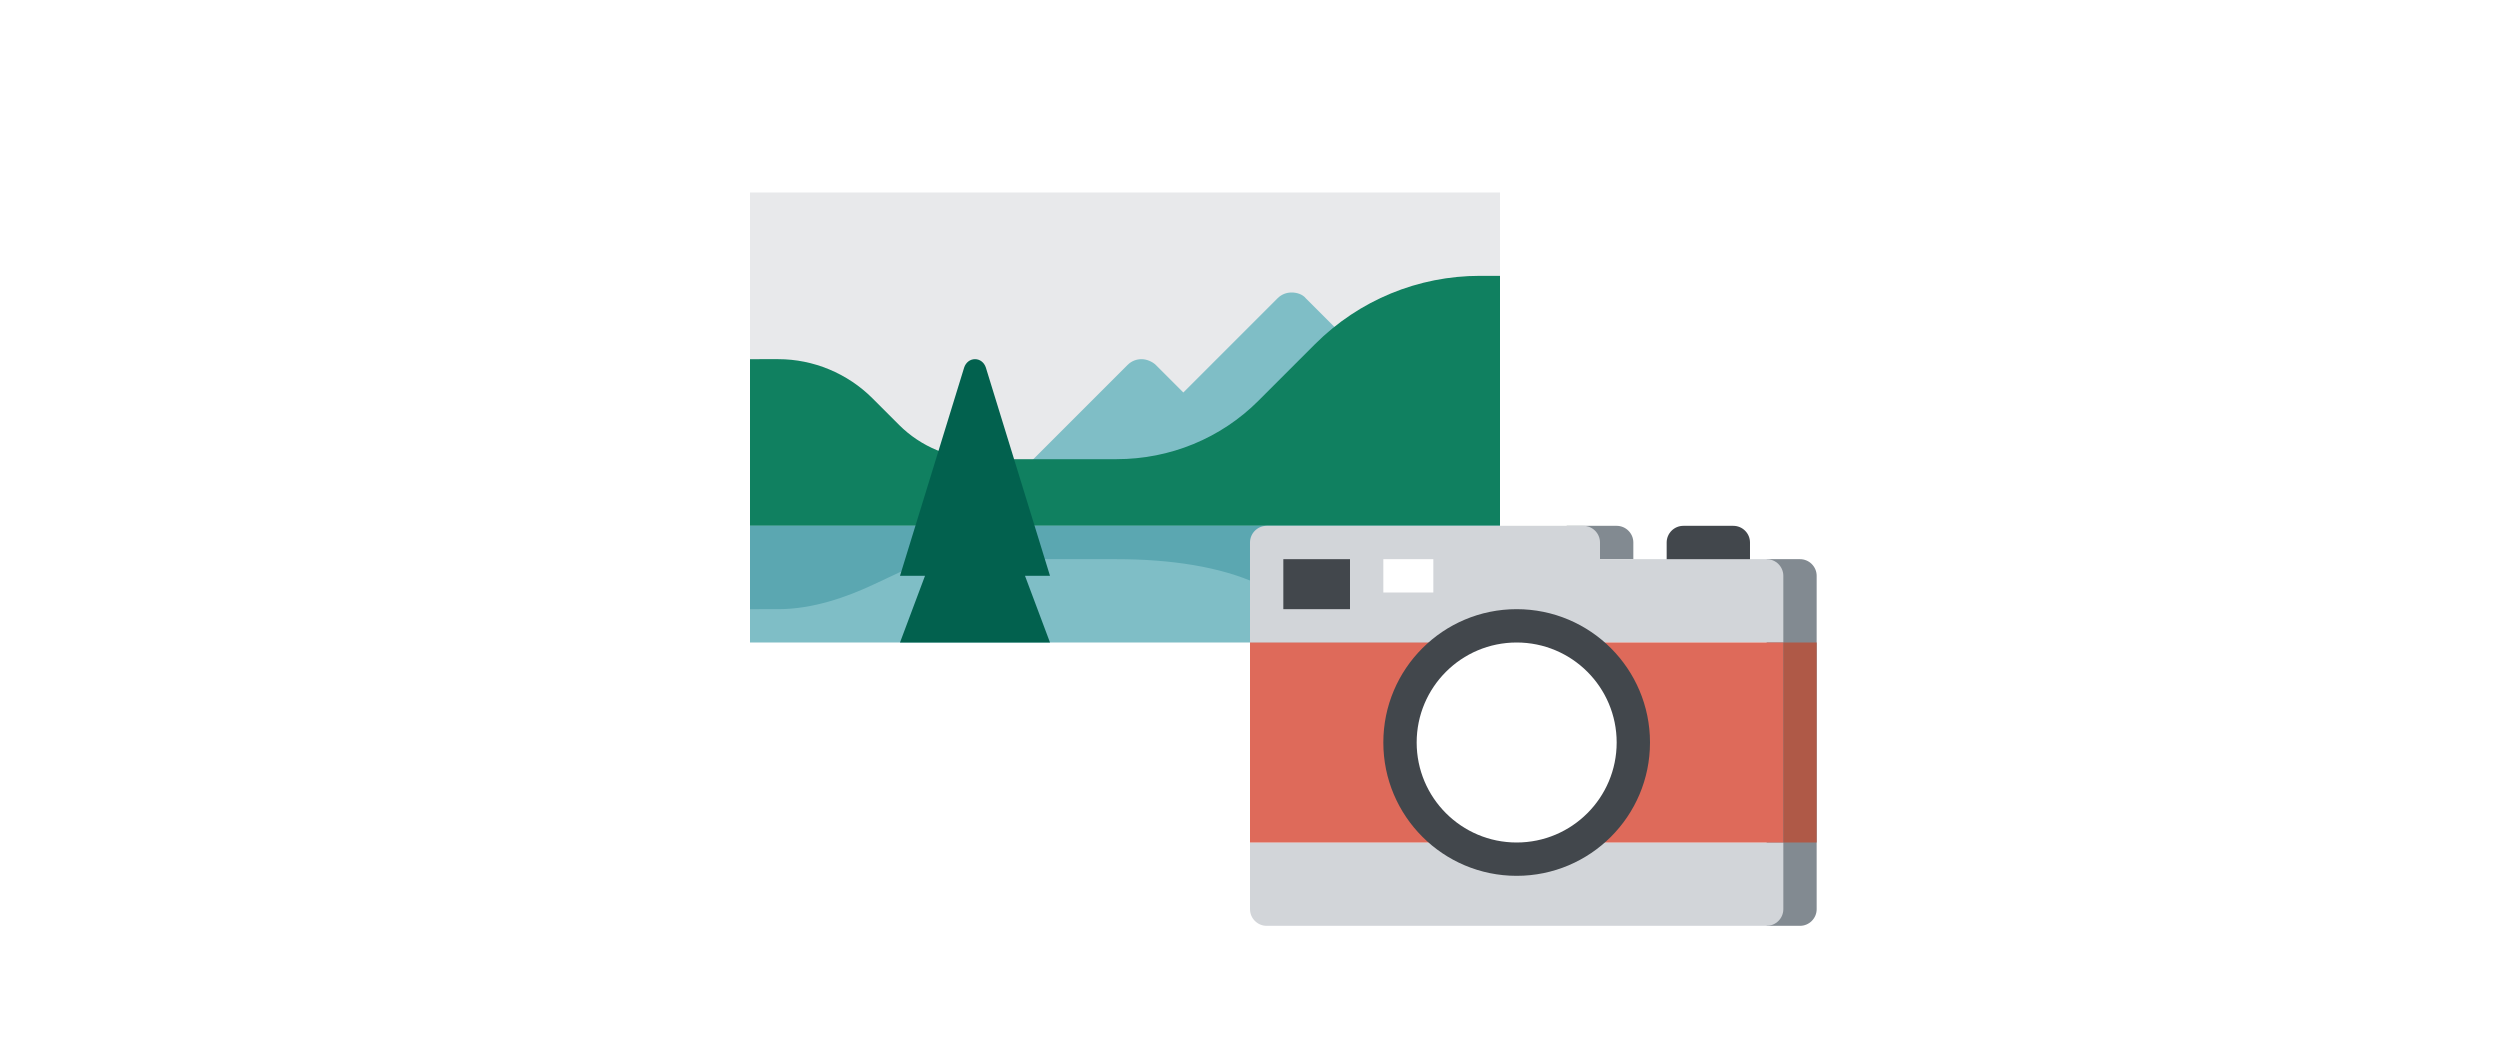 <svg xmlns="http://www.w3.org/2000/svg" width="300" height="125" viewBox="0 0 300 125" fill="none"><path d="M186 93.1H84c-1.1 0-2-.9-2-2v-74c0-1.1.9-2 2-2h102c1.1 0 2 .9 2 2v74c0 1.1-.9 2-2 2z" fill="#fff" filter="url(#a)"/><path d="M180 23.1H90v40h90v-40z" fill="#E8E9EB"/><path d="M156.7 35.8l7.3 7.3v16h-44l15.3-15.3c.5-.5 1.1-.7 1.7-.7.6 0 1.3.3 1.7.7l3.3 3.3 11.3-11.3c.5-.5 1.1-.7 1.7-.7.6 0 1.3.2 1.7.7z" fill="#7FBEC6"/><path d="M157.8 41.3l-6.8 6.8c-4.5 4.5-10.6 7-17 7h-16.2c-3.7 0-7.3-1.5-9.9-4.1l-3.2-3.2c-3-3-7.1-4.7-11.3-4.7H90v20h90v-30h-2.4c-7.4 0-14.5 2.9-19.8 8.2z" fill="#108060"/><path d="M180 63.1H90v14h90v-14z" fill="#7FBEC6"/><path d="M157.8 73.3l-6.8-3.2c-4.5-2.1-10.6-3-17-3h-16.2c-3.7 0-7.3.4-9.9 1.6l-3.2 1.5c-3 1.4-7.1 2.9-11.3 2.9H90v-10h90v14h-2.4c-7.4 0-14.5-1.4-19.8-3.8z" fill="#5BA7B1"/><path d="M126 69.1l-7.7-25c-.2-.6-.7-1-1.3-1-.6 0-1.1.4-1.3 1l-7.7 25h3l-3 8h18l-3-8h3z" fill="#02614E"/><path d="M216 111.1h-4v-44h4c1.1 0 2 .9 2 2v40c0 1.1-.9 2-2 2zm-28-44h8v-2c0-1.1-.9-2-2-2h-6v4z" fill="#828A91"/><path d="M212 111.1h-60c-1.1 0-2-.9-2-2v-8h64v8c0 1.1-.9 2-2 2zm-20-44v-2c0-1.1-.9-2-2-2h-38c-1.1 0-2 .9-2 2v12h64v-8c0-1.1-.9-2-2-2h-20z" fill="#D2D5D9"/><path d="M214 77.1h-64v24h64v-24z" fill="#DE6A5A"/><path d="M162 67.1h-8v6h8v-6z" fill="#42474C"/><path d="M172 67.1h-6v4h6v-4z" fill="#fff"/><path d="M208 63.1h-6c-1.1 0-2 .9-2 2v2h10v-2c0-1.1-.9-2-2-2zm-26 42c8.837 0 16-7.163 16-16s-7.163-16-16-16-16 7.163-16 16 7.163 16 16 16z" fill="#42474C"/><path d="M182 101.1c6.627 0 12-5.373 12-12s-5.373-12-12-12-12 5.373-12 12 5.373 12 12 12z" fill="#fff"/><path d="M218 77.1h-4v24h4v-24z" fill="#AF5947"/><defs><filter id="a" x="72" y="7.1" width="126" height="98" filterUnits="userSpaceOnUse" color-interpolation-filters="sRGB"><feFlood flood-opacity="0" result="BackgroundImageFix"/><feColorMatrix in="SourceAlpha" values="0 0 0 0 0 0 0 0 0 0 0 0 0 0 0 0 0 0 127 0"/><feOffset dy="2"/><feGaussianBlur stdDeviation="5"/><feColorMatrix values="0 0 0 0 0 0 0 0 0 0 0 0 0 0 0 0 0 0 0.3 0"/><feBlend in2="BackgroundImageFix" result="effect1_dropShadow"/><feBlend in="SourceGraphic" in2="effect1_dropShadow" result="shape"/></filter></defs></svg>